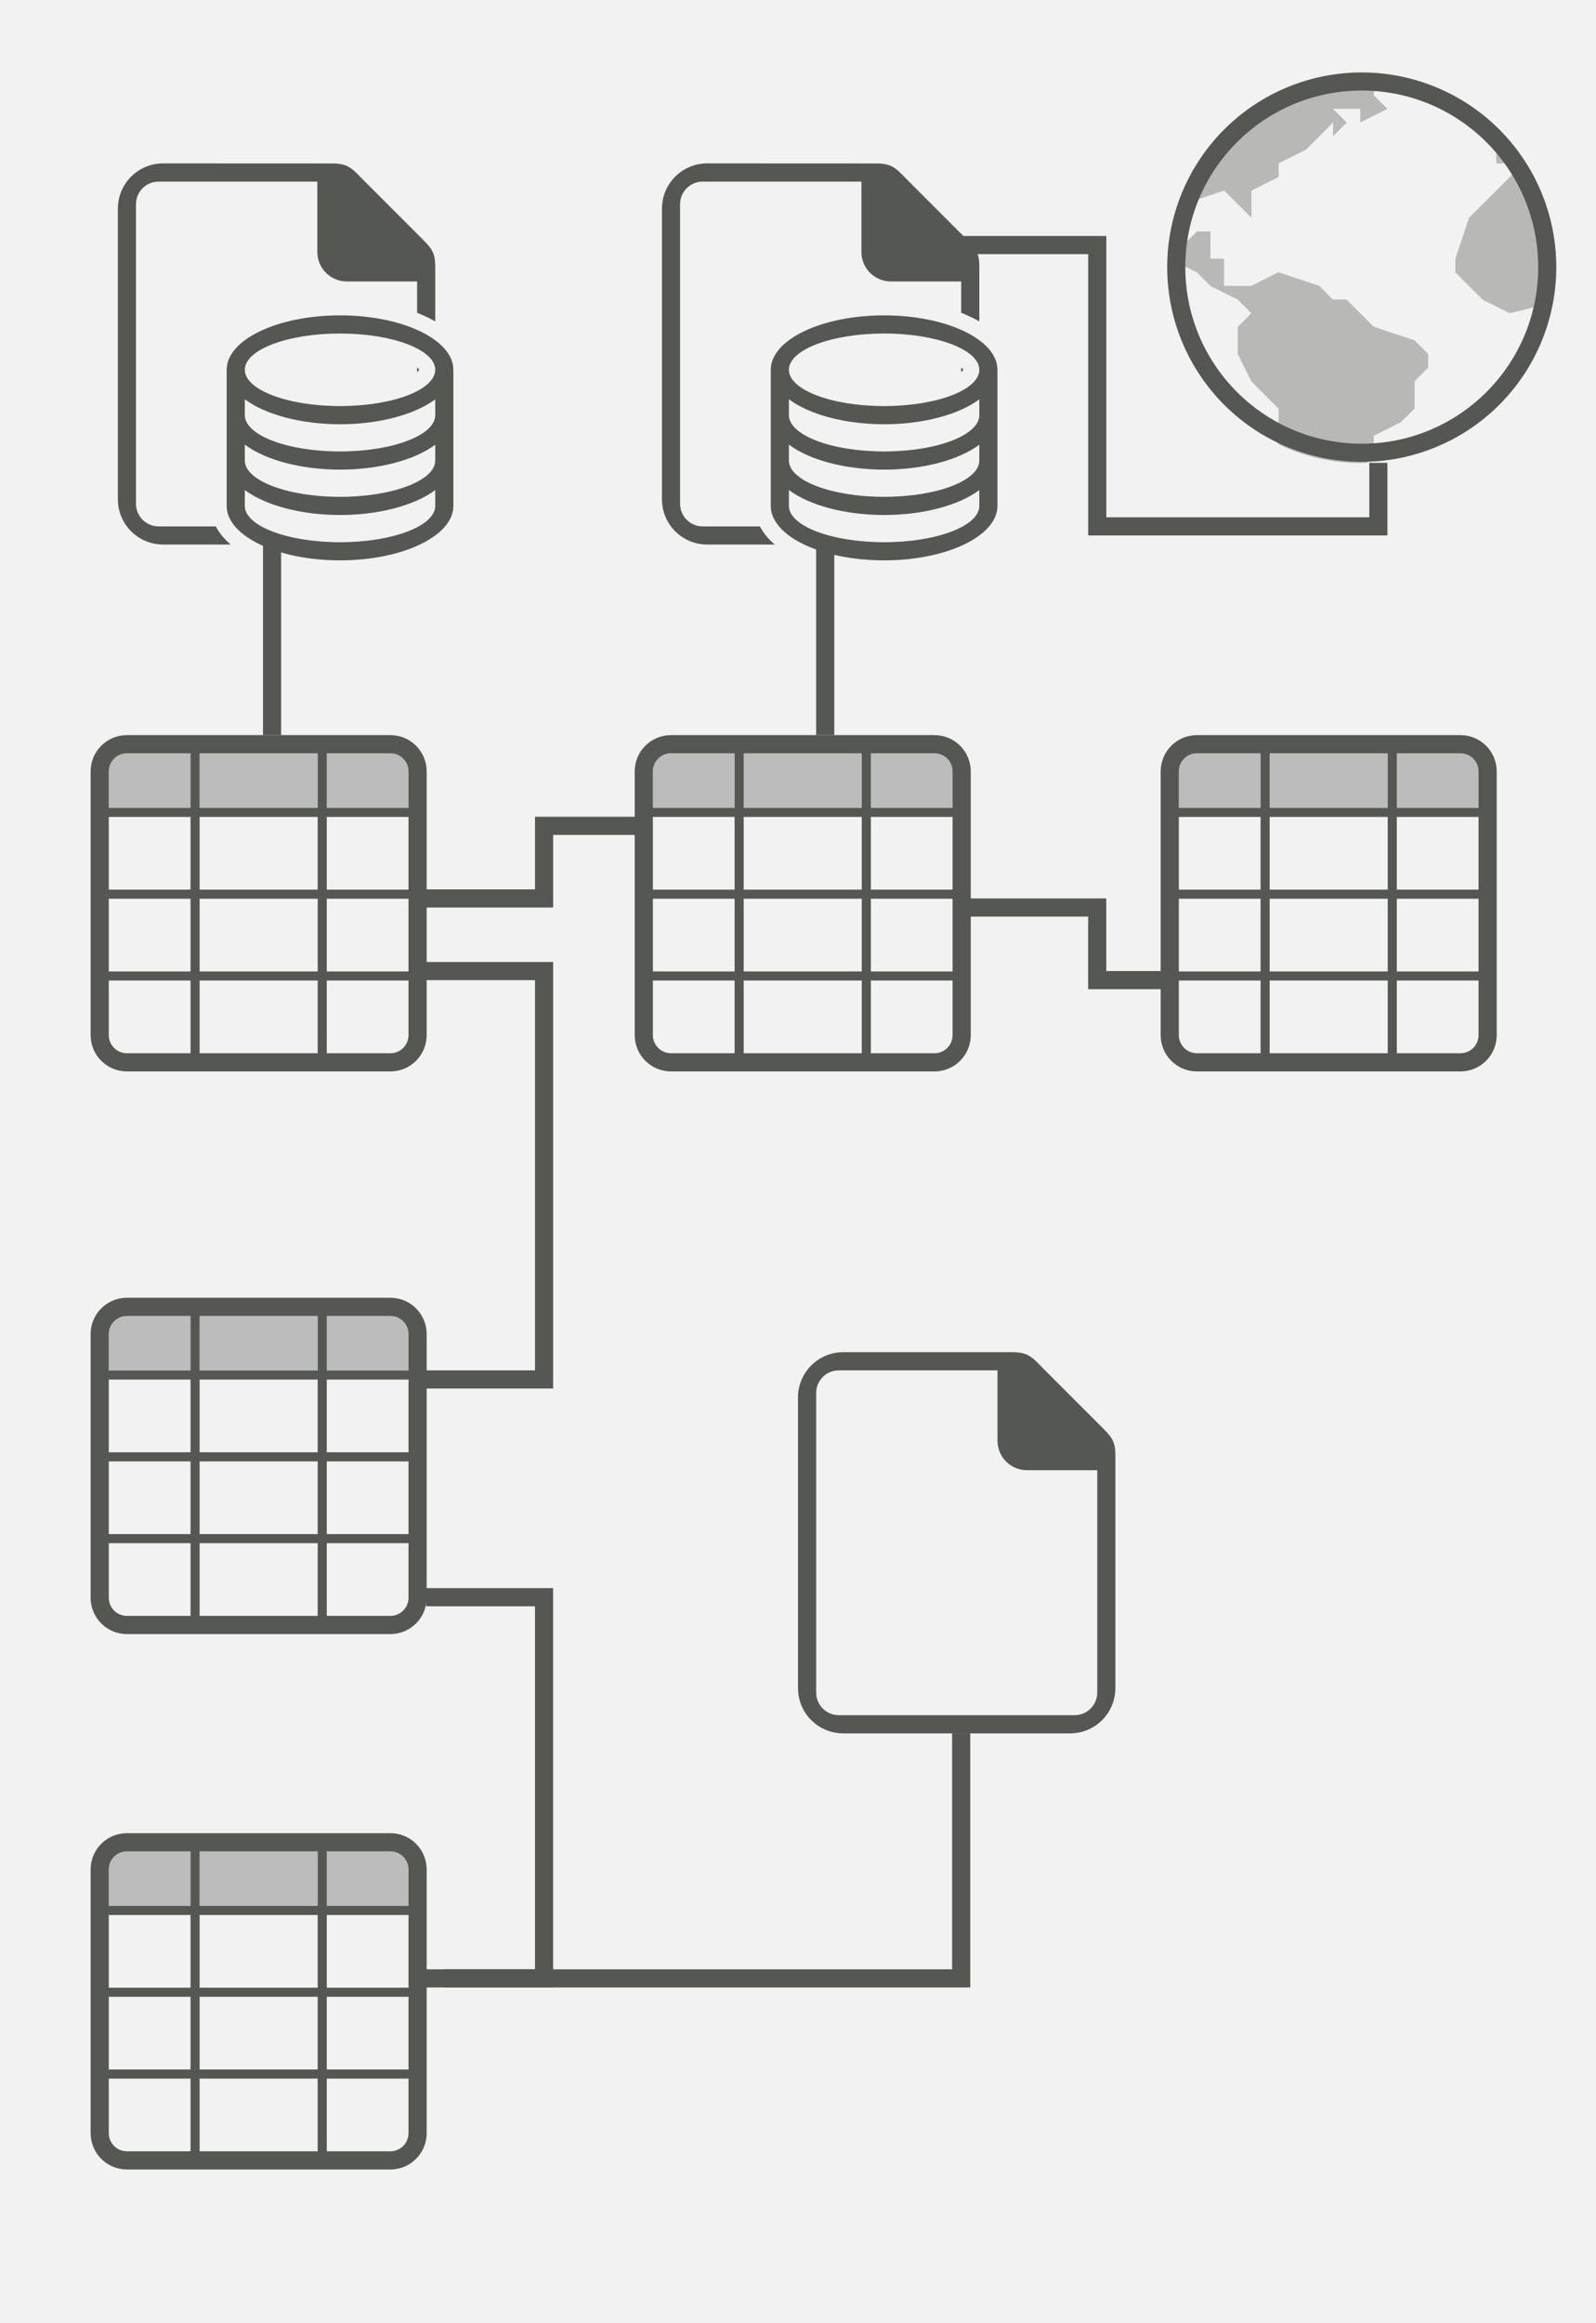 <svg height="256" viewBox="0 0 46.567 67.733" width="176" xmlns="http://www.w3.org/2000/svg"><path d="m0 0h46.567v67.733h-46.567z" fill="#f2f2f2"/><g fill="none" stroke="#555753" stroke-width=".529"><path d="m18.918 24.077-3.043 0v2.117l-3.439-0"/><path d="m12.435 40.217 3.44-0v-11.906l-3.439-0"/><path d="m40.217 13.494-0 1.852h-8.202l-0-8.202-4.365-0"/></g><g fill="#555753" stroke-width=".265" transform="matrix(1.5 0 0 1.5 -19.05 0)"><path d="m39.158 1.588a3.704 3.704 0 0 0 -3.455 2.381h.016l.794-.265.265.265.265.265v-.529l.529-.265v-.265l.529-.265.529-.529v.265l.265-.265-.265-.265h.529v.265l.529-.265-.265-.265v-.251a3.704 3.704 0 0 0 -.265-.013zm2.745 1.224-.099.099v.265h.389a3.704 3.704 0 0 0 -.289-.364zm.348.446-.183.183-.529.529-.265.265-.265.794v.265l.265.265.265.265.529.265.738-.182a3.704 3.704 0 0 0 .055-.612 3.704 3.704 0 0 0 -.611-2.035zm-6.268 1.241-.265.265h-.222c-.013.09-.023.18-.03.271v.001l.516.258.265.265.529.265.265.265-.265.265v.529l.265.529.529.529v.696a3.704 3.704 0 0 0 1.587.363c.045-.001.09-.002.135-.005l.13-.26v-.265l.529-.265.265-.265v-.529l.265-.265v-.265l-.265-.265-.794-.265-.265-.265-.265-.265h-.265l-.265-.265-.794-.265-.529.265h-.529v-.529h-.265v-.529z" opacity=".37"/><path d="m150.5 8a21.5 21.5 0 0 0 -21.5 21.5 21.5 21.5 0 0 0 21.5 21.5 21.5 21.5 0 0 0 21.5-21.5 21.5 21.5 0 0 0 -21.5-21.5zm0 2c10.77 0 19.5 8.73 19.5 19.5s-8.73 19.5-19.5 19.5-19.5-8.73-19.5-19.5 8.73-19.5 19.5-19.5z" transform="matrix(.176 0 0 .176 12.7 -0)"/></g><g fill="none" stroke="#555753" stroke-width=".529"><path d="m7.938 15.743 0 5.689"/><path d="m24.077 15.743-0 5.689"/><path d="m28.31 26.458 3.704 0v2.117l2.249-0"/><path d="m12.964 57.679h2.91l-0-11.113-3.44 0"/><path d="m12.435 57.679 3.439 0 12.171-0.0 0-7.144"/></g><g fill="#555753"><path d="m20.637 4.763c-.733 0-1.323.59-1.323 1.323v8.467c0 .733.59 1.323 1.323 1.323h1.969c-.182-.155-.332-.332-.434-.529h-1.668c-.366 0-.661-.295-.661-.661v-8.731c0-.366.295-.661.661-.661h4.63v.331 1.72c0 .476.384.86.86.86h1.72.331v.914c.1.039.197.081.29.126.082.039.162.081.239.126v-1.166-.43c0-.43-.113-.543-.43-.86l-1.72-1.72c-.296-.312-.43-.43-.86-.43h-.43zm5.159 4.431c-1.827-0-3.307.711-3.307 1.587v3.969c0 .877 1.481 1.588 3.307 1.587 1.827 0 3.307-.711 3.307-1.587v-3.969c0-.877-1.481-1.587-3.307-1.587zm0 .529c1.534 0 2.778.474 2.778 1.058 0.0.585-1.244 1.058-2.778 1.058s-2.778-.474-2.778-1.058c0-.585 1.244-1.058 2.778-1.058zm2.249.99v.138c0-0.0.001-.001.001-.001.042-.038.057-.059.062-.068-.005-.01-.02-.031-.062-.068-0-0-.001-.001-.001-.001zm-5.027.927c.608.454 1.654.728 2.778.729 1.123-0 2.169-.274 2.778-.727v.462c0 .585-1.244 1.058-2.778 1.058s-2.778-.474-2.778-1.058zm0 1.323c.608.454 1.654.728 2.778.729 1.123-0 2.169-.274 2.778-.727v.462c0 .585-1.244 1.058-2.778 1.058s-2.778-.474-2.778-1.058zm0 1.323c.608.454 1.654.728 2.778.729 1.123-0 2.169-.274 2.778-.727v.462c0.0.585-1.244 1.058-2.778 1.058s-2.778-.474-2.778-1.058z"/><g fill="#555753"><g transform="matrix(.265 0 0 .265 3.969 21.167)"><path d="m-1.0 1c-2.216 0-4 1.784-4 4l-0 29c0 2.216 1.784 4 4 4l29-0c2.216 0 4-1.784 4-4v-29c0-2.216-1.784-4-4-4zm0 2 7-0v6l-9.0 0v-4c0-1.108.892-2 2-2zm8-0 13.0 0v6l-13-0zm14.0 0 7-0c1.108-0 2 .892 2 2v4l-9 0zm-24 7 9-0v8h-9zm10-0 13.0 0v8h-13zm14.0 0 9-0v8l-9 0zm-24 9h9v8h-9zm10 0h13v8h-13zm14 0 9-0v8l-9 0zm-24 9h9v8l-7 0c-1.108 0-2-.892-2-2zm10 0h13v8l-13-0zm14 0 9-0v6c0 1.108-.892 2-2 2l-7 0z"/><path d="m-1 3c-1.108 0-2 .892-2 2v4l9-0v-6zm8-0v6l13 0v-6zm14 0v6l9-0v-4c0-1.108-.892-2-2-2z" opacity=".35"/></g><g transform="matrix(.265 0 0 .265 19.844 21.167)"><path d="m-1.0 1c-2.216 0-4 1.784-4 4l-0 29c0 2.216 1.784 4 4 4l29-0c2.216 0 4-1.784 4-4v-29c0-2.216-1.784-4-4-4zm0 2 7-0v6l-9.0 0v-4c0-1.108.892-2 2-2zm8-0 13.0 0v6l-13-0zm14.0 0 7-0c1.108-0 2 .892 2 2v4l-9 0zm-24 7 9-0v8h-9zm10-0 13.0 0v8h-13zm14.0 0 9-0v8l-9 0zm-24 9h9v8h-9zm10 0h13v8h-13zm14 0 9-0v8l-9 0zm-24 9h9v8l-7 0c-1.108 0-2-.892-2-2zm10 0h13v8l-13-0zm14 0 9-0v6c0 1.108-.892 2-2 2l-7 0z"/><path d="m-1 3c-1.108 0-2 .892-2 2v4l9-0v-6zm8-0v6l13 0v-6zm14 0v6l9-0v-4c0-1.108-.892-2-2-2z" opacity=".35"/></g><g transform="matrix(.265 0 0 .265 35.19 21.167)"><path d="m-1.0 1c-2.216 0-4 1.784-4 4l-0 29c0 2.216 1.784 4 4 4l29-0c2.216 0 4-1.784 4-4v-29c0-2.216-1.784-4-4-4zm0 2 7-0v6l-9.0 0v-4c0-1.108.892-2 2-2zm8-0 13.0 0v6l-13-0zm14.0 0 7-0c1.108-0 2 .892 2 2v4l-9 0zm-24 7 9-0v8h-9zm10-0 13.0 0v8h-13zm14.0 0 9-0v8l-9 0zm-24 9h9v8h-9zm10 0h13v8h-13zm14 0 9-0v8l-9 0zm-24 9h9v8l-7 0c-1.108 0-2-.892-2-2zm10 0h13v8l-13-0zm14 0 9-0v6c0 1.108-.892 2-2 2l-7 0z"/><path d="m-1 3c-1.108 0-2 .892-2 2v4l9-0v-6zm8-0v6l13 0v-6zm14 0v6l9-0v-4c0-1.108-.892-2-2-2z" opacity=".35"/></g><g transform="matrix(.265 0 0 .265 3.969 37.571)"><path d="m-1.0 1c-2.216 0-4 1.784-4 4l-0 29c0 2.216 1.784 4 4 4l29-0c2.216 0 4-1.784 4-4v-29c0-2.216-1.784-4-4-4zm0 2 7-0v6l-9.0 0v-4c0-1.108.892-2 2-2zm8-0 13.0 0v6l-13-0zm14.0 0 7-0c1.108-0 2 .892 2 2v4l-9 0zm-24 7 9-0v8h-9zm10-0 13.0 0v8h-13zm14.0 0 9-0v8l-9 0zm-24 9h9v8h-9zm10 0h13v8h-13zm14 0 9-0v8l-9 0zm-24 9h9v8l-7 0c-1.108 0-2-.892-2-2zm10 0h13v8l-13-0zm14 0 9-0v6c0 1.108-.892 2-2 2l-7 0z"/><path d="m-1 3c-1.108 0-2 .892-2 2v4l9-0v-6zm8-0v6l13 0v-6zm14 0v6l9-0v-4c0-1.108-.892-2-2-2z" opacity=".35"/></g><g transform="matrix(.265 0 0 .265 3.969 53.181)"><path d="m-1.0 1c-2.216 0-4 1.784-4 4l-0 29c0 2.216 1.784 4 4 4l29-0c2.216 0 4-1.784 4-4v-29c0-2.216-1.784-4-4-4zm0 2 7-0v6l-9.0 0v-4c0-1.108.892-2 2-2zm8-0 13.0 0v6l-13-0zm14.0 0 7-0c1.108-0 2 .892 2 2v4l-9 0zm-24 7 9-0v8h-9zm10-0 13.0 0v8h-13zm14.0 0 9-0v8l-9 0zm-24 9h9v8h-9zm10 0h13v8h-13zm14 0 9-0v8l-9 0zm-24 9h9v8l-7 0c-1.108 0-2-.892-2-2zm10 0h13v8l-13-0zm14 0 9-0v6c0 1.108-.892 2-2 2l-7 0z"/><path d="m-1 3c-1.108 0-2 .892-2 2v4l9-0v-6zm8-0v6l13 0v-6zm14 0v6l9-0v-4c0-1.108-.892-2-2-2z" opacity=".35"/></g><path d="m24.606 39.423c-.733 0-1.323.59-1.323 1.323v8.467c0 .733.59 1.323 1.323 1.323h6.615c.733 0 1.323-.59 1.323-1.323v-6.35-.43c0-.43-.113-.543-.43-.86l-1.72-1.72c-.296-.312-.43-.43-.86-.43h-.43zm-.132.529h4.63v.331 1.72c0 .476.384.86.86.86h1.72.331v6.482c0 .366-.295.661-.661.661h-6.879c-.366 0-.661-.295-.661-.661v-8.731c0-.366.295-.661.661-.661z" stroke-width=".43"/></g><path d="m4.762 4.763c-.733 0-1.323.59-1.323 1.323v8.467c0 .733.59 1.323 1.323 1.323h1.969c-.182-.155-.332-.332-.434-.529h-1.668c-.366 0-.661-.295-.661-.661v-8.731c0-.366.295-.661.661-.661h4.63v.331 1.72c0 .476.384.86.86.86h1.72.331v.914c.1.039.197.081.29.126.082.039.162.081.239.126v-1.166-.43c0-.43-.113-.543-.43-.86l-1.72-1.72c-.296-.312-.43-.43-.86-.43h-.43zm5.159 4.431c-1.827-0-3.307.711-3.307 1.587v3.969c0 .877 1.481 1.588 3.307 1.587 1.827 0 3.307-.711 3.307-1.587v-3.969c0-.877-1.481-1.587-3.307-1.587zm0 .529c1.534 0 2.778.474 2.778 1.058 0.0.585-1.244 1.058-2.778 1.058-1.534 0-2.778-.474-2.778-1.058 0-.585 1.244-1.058 2.778-1.058zm2.249.99v.138c0-0.0.001-.001.001-.001.042-.038.057-.059.062-.068-.005-.01-.02-.031-.062-.068-0-0-.001-.001-.001-.001zm-5.027.927c.608.454 1.654.728 2.778.729 1.123-0 2.169-.274 2.778-.727v.462c0 .585-1.244 1.058-2.778 1.058-1.534 0-2.778-.474-2.778-1.058zm0 1.323c.608.454 1.654.728 2.778.729 1.123-0 2.169-.274 2.778-.727v.462c0 .585-1.244 1.058-2.778 1.058-1.534 0-2.778-.474-2.778-1.058zm0 1.323c.608.454 1.654.728 2.778.729 1.123-0 2.169-.274 2.778-.727v.462c0.0.585-1.244 1.058-2.778 1.058-1.534 0-2.778-.474-2.778-1.058z"/></g></svg>